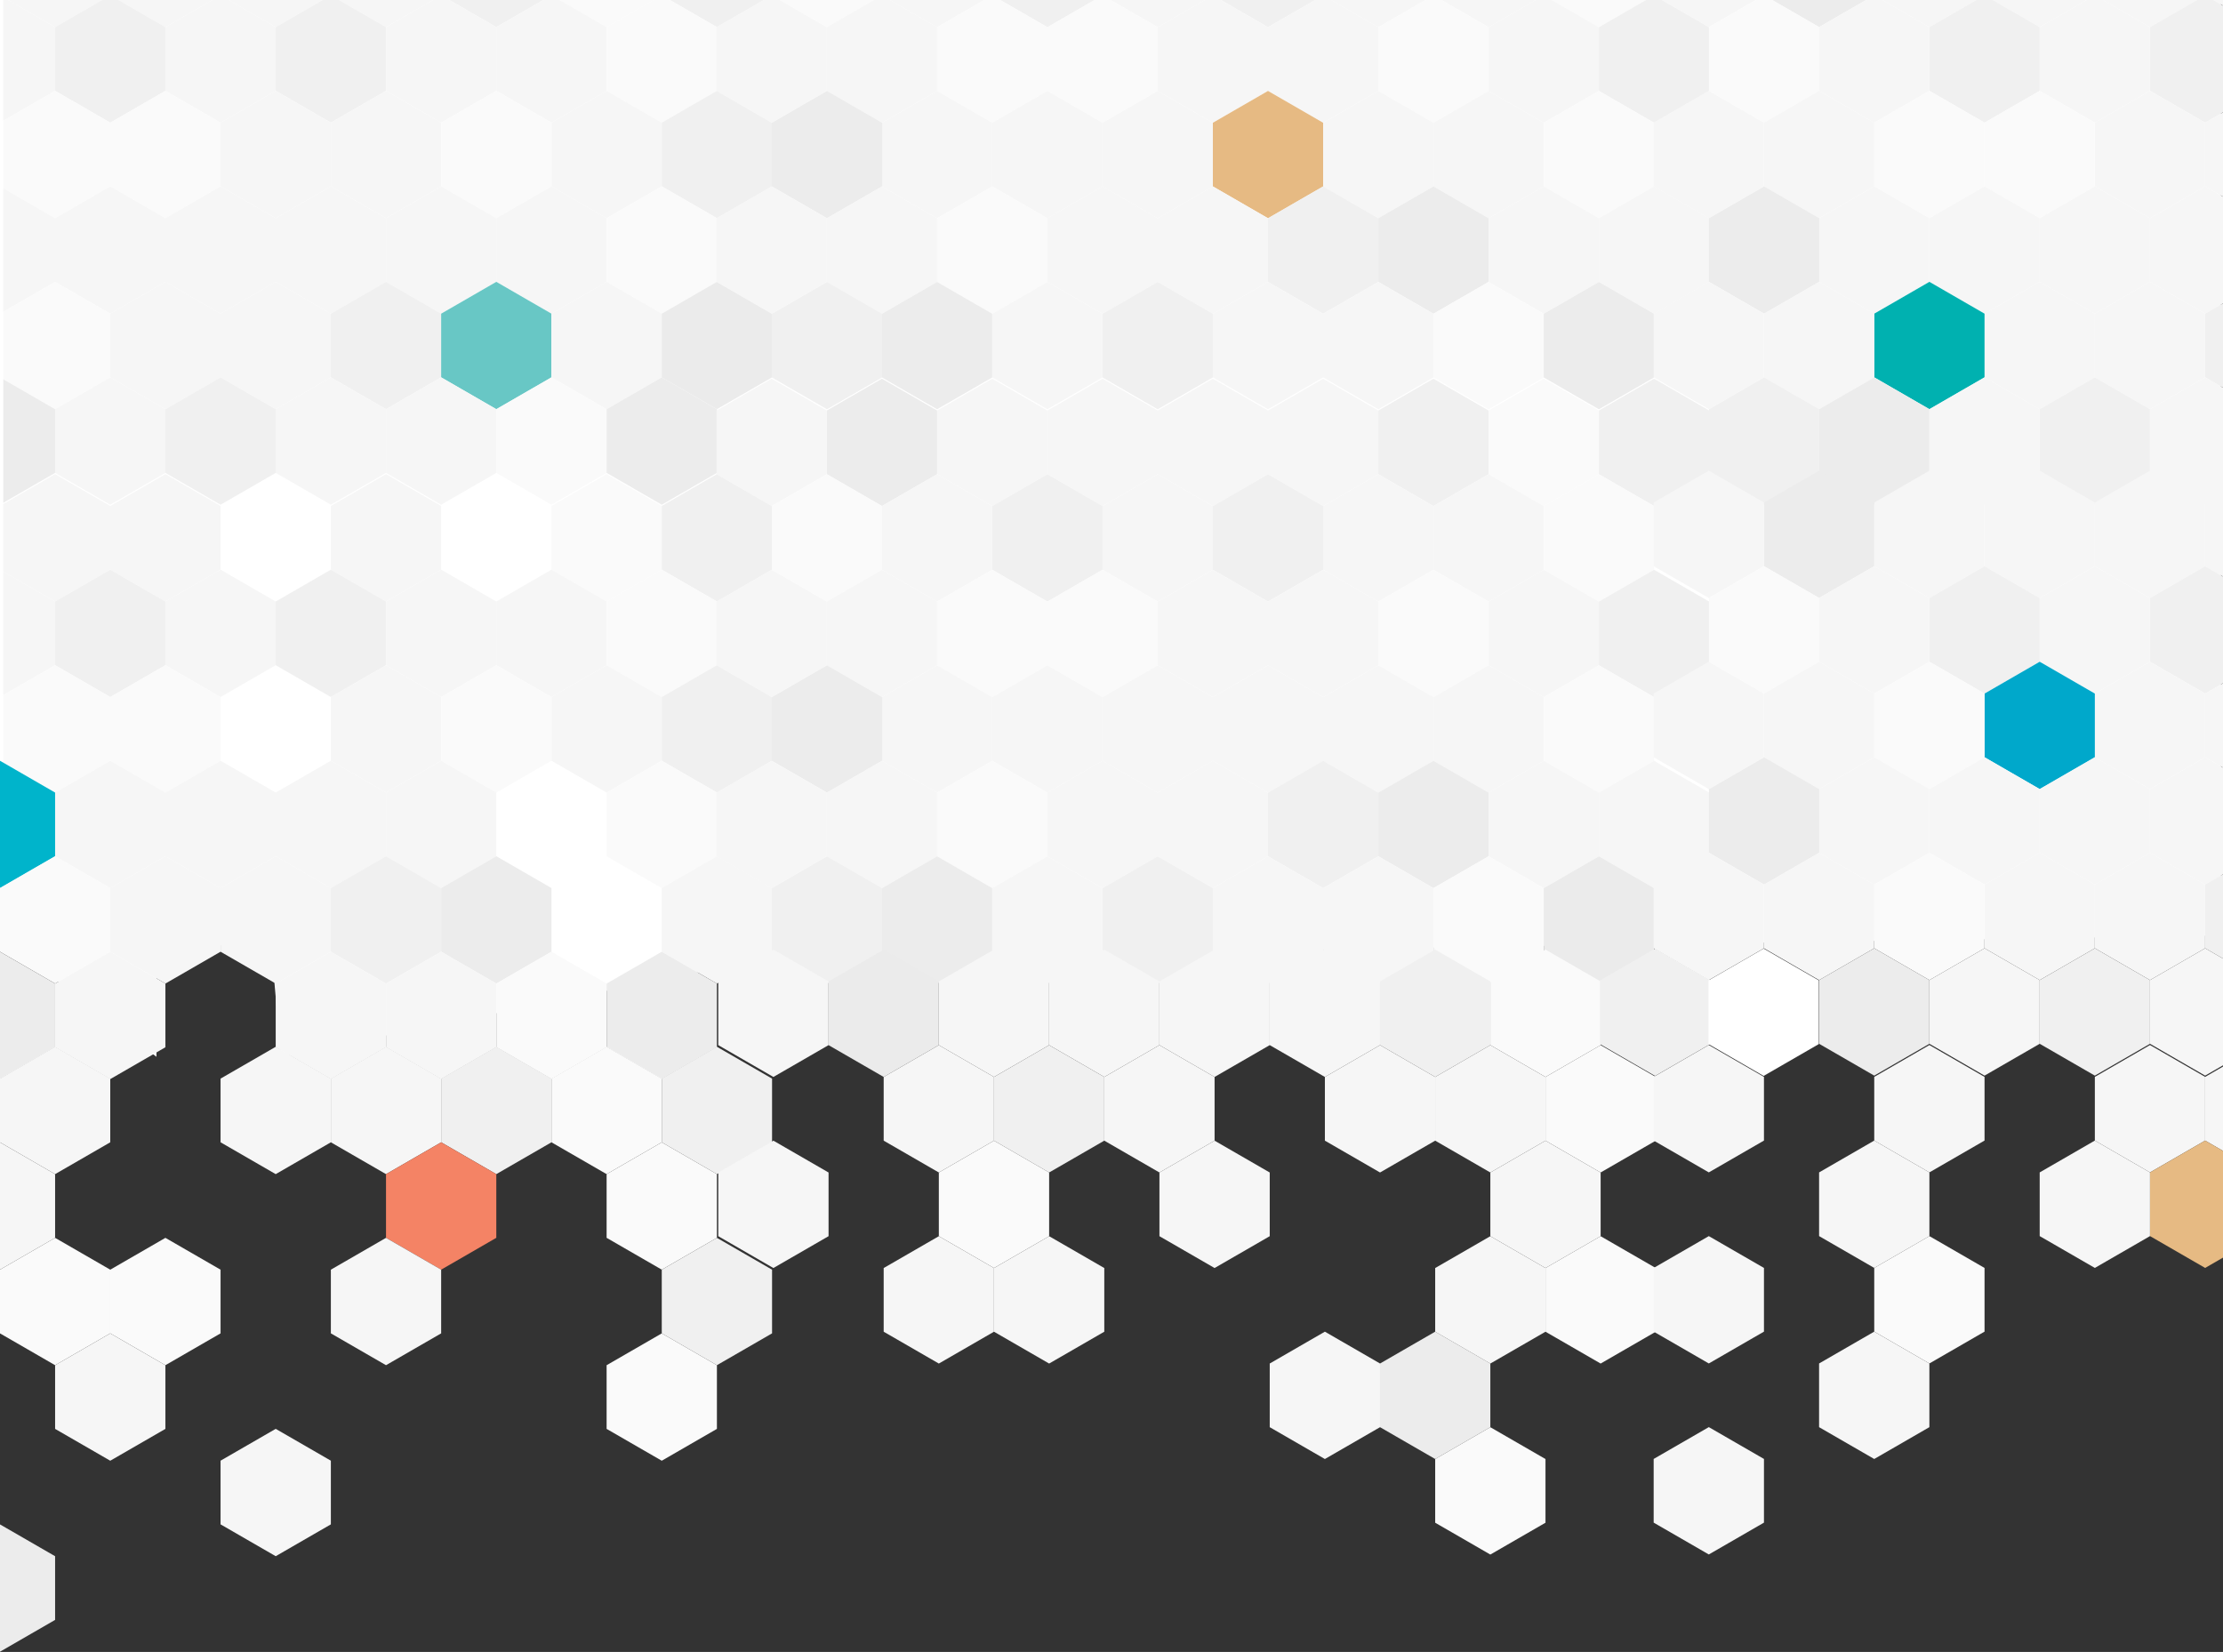<?xml version="1.0" encoding="UTF-8"?>
<svg width="1024px" height="761px" viewBox="0 0 1024 761" version="1.1" xmlns="http://www.w3.org/2000/svg" xmlns:xlink="http://www.w3.org/1999/xlink">
    <rect x="0" y="0" width="1024" height="761" fill="#333333" stroke="none"/>
    <!-- Generator: Sketch 42 (36781) - http://www.bohemiancoding.com/sketch -->
    <title>BG_Hexágonos</title>
    <desc>Created with Sketch.</desc>
    <defs></defs>
    <g id="Page-1" stroke="none" stroke-width="1" fill="none" fill-rule="evenodd">
        <g id="LANDING-W/MENU">
            <g id="FONDO" transform="translate(-84, -3)">
                <g id="BG_Hexágonos" transform="translate(58, 0)">
                    <polygon id="Rectangle-4" fill="#FFFFFF" points="25 0 1049 0 1049 434 380.703 444.185 155.383 489.836 150.547 434 98.06 444.185 98.06 489.836 25 434"></polygon>
                    <g id="Hexágonos" transform="translate(0, 2)">
                        <polygon id="Fill-1" fill="#F6F6F6" points="129.644 0.007 153.002 13.493 176.36 0.007"></polygon>
                        <polygon id="Fill-3" fill="#F6F6F6" points="78.835 0.007 102.194 13.493 125.552 0.007"></polygon>
                        <polygon id="Fill-5" fill="#F6F6F6" points="180.452 0.007 203.811 13.493 227.169 0.007"></polygon>
                        <polygon id="Fill-7" fill="#F0F0F0" points="231.26 0.007 254.619 13.493 277.977 0.007"></polygon>
                        <polygon id="Fill-9" fill="#FAFAFA" points="282.069 0.007 305.428 13.493 328.786 0.007"></polygon>
                        <polygon id="Fill-11" fill="#F6F6F6" points="28.027 0.007 51.386 13.493 74.744 0.007"></polygon>
                        <polygon id="Fill-13" fill="#F0F0F0" points="332.878 0.007 356.236 13.493 379.594 0.007"></polygon>
                        <polygon id="Fill-15" fill="#F0F0F0" points="176.376 0.007 153.002 13.5 153.002 42.835 178.407 57.501 203.811 42.835 203.811 13.5 180.437 0.007"></polygon>
                        <polygon id="Fill-17" fill="#F6F6F6" points="227.184 0.007 203.811 13.5 203.811 42.835 229.215 57.501 254.619 42.835 254.619 13.5 231.245 0.007"></polygon>
                        <polygon id="Fill-19" fill="#F6F6F6" points="277.993 0.007 254.619 13.5 254.619 42.835 280.023 57.501 305.428 42.835 305.428 13.5 282.054 0.007"></polygon>
                        <polygon id="Fill-21" fill="#FAFAFA" points="328.801 0.007 305.427 13.5 305.427 42.835 330.832 57.501 356.236 42.835 356.236 13.5 332.863 0.007"></polygon>
                        <polygon id="Fill-23" fill="#F6F6F6" points="125.567 0.007 102.193 13.5 102.193 42.835 127.598 57.501 153.002 42.835 153.002 13.5 129.629 0.007"></polygon>
                        <polygon id="Fill-25" fill="#F0F0F0" points="74.759 0.007 51.386 13.5 51.386 42.835 76.789 57.501 102.194 42.835 102.194 13.5 78.82 0.007"></polygon>
                        <polygon id="Fill-27" fill="#F6F6F6" points="27.499 0.007 27.499 56.625 51.386 42.835 51.386 13.5 28.012 0.007"></polygon>
                        <polygon id="Fill-29" fill="#F6F6F6" points="178.406 86.844 153.002 101.51 127.598 86.844 127.598 57.51 153.002 42.843 178.406 57.51"></polygon>
                        <polygon id="Fill-31" fill="#FAFAFA" points="127.598 86.844 102.193 101.51 76.79 86.844 76.79 57.51 102.193 42.843 127.598 57.51"></polygon>
                        <polygon id="Fill-33" fill="#F6F6F6" points="229.215 86.844 203.81 101.51 178.407 86.844 178.407 57.51 203.81 42.843 229.215 57.51"></polygon>
                        <polygon id="Fill-35" fill="#FAFAFA" points="280.023 86.844 254.619 101.51 229.215 86.844 229.215 57.51 254.619 42.843 280.023 57.51"></polygon>
                        <polygon id="Fill-37" fill="#F6F6F6" points="330.832 86.844 305.427 101.51 280.024 86.844 280.024 57.51 305.427 42.843 330.832 57.51"></polygon>
                        <polygon id="Fill-39" fill="#FAFAFA" points="27.499 56.633 27.499 87.72 51.386 101.511 76.789 86.843 76.789 57.51 51.386 42.843"></polygon>
                        <polygon id="Fill-41" fill="#F0F0F0" points="381.64 86.844 356.236 101.51 330.832 86.844 330.832 57.51 356.236 42.843 381.64 57.51"></polygon>
                        <polygon id="Fill-43" fill="#F6F6F6" points="203.811 130.853 178.406 145.52 153.002 130.853 153.002 101.519 178.406 86.852 203.811 101.519"></polygon>
                        <polygon id="Fill-45" fill="#F6F6F6" points="254.619 130.853 229.215 145.52 203.811 130.853 203.811 101.519 229.215 86.852 254.619 101.519"></polygon>
                        <polygon id="Fill-47" fill="#F6F6F6" points="305.428 130.853 280.023 145.52 254.619 130.853 254.619 101.519 280.023 86.852 305.428 101.519"></polygon>
                        <polygon id="Fill-49" fill="#FAFAFA" points="356.236 130.853 330.832 145.52 305.428 130.853 305.428 101.519 330.832 86.852 356.236 101.519"></polygon>
                        <polygon id="Fill-51" fill="#F6F6F6" points="153.002 130.853 127.598 145.52 102.194 130.853 102.194 101.519 127.598 86.852 153.002 101.519"></polygon>
                        <polygon id="Fill-53" fill="#F6F6F6" points="102.194 130.853 76.789 145.52 51.385 130.853 51.385 101.519 76.789 86.852 102.194 101.519"></polygon>
                        <polygon id="Fill-55" fill="#F6F6F6" points="27.499 144.643 51.386 130.853 51.386 101.52 27.499 87.729"></polygon>
                        <polygon id="Fill-57" fill="#F6F6F6" points="178.406 174.834 153.002 189.501 127.598 174.834 127.598 145.501 153.002 130.834 178.406 145.501"></polygon>
                        <polygon id="Fill-59" fill="#F6F6F6" points="127.598 174.834 102.193 189.501 76.79 174.834 76.79 145.501 102.193 130.834 127.598 145.501"></polygon>
                        <polygon id="Fill-61" fill="#F0F0F0" points="229.215 174.834 203.81 189.501 178.407 174.834 178.407 145.501 203.81 130.834 229.215 145.501"></polygon>
                        <polygon id="Fill-63" fill="#68C7C5" points="280.023 174.834 254.619 189.501 229.215 174.834 229.215 145.501 254.619 130.834 280.023 145.501"></polygon>
                        <polygon id="Fill-65" fill="#F6F6F6" points="330.832 174.834 305.427 189.501 280.024 174.834 280.024 145.501 305.427 130.834 330.832 145.501"></polygon>
                        <polygon id="Fill-67" fill="#FAFAFA" points="27.499 144.624 27.499 175.71 51.386 189.501 76.789 174.834 76.789 145.5 51.386 130.834"></polygon>
                        <polygon id="Fill-69" fill="#EBEBEB" points="381.64 174.834 356.236 189.501 330.832 174.834 330.832 145.501 356.236 130.834 381.64 145.501"></polygon>
                        <polygon id="Fill-71" fill="#F6F6F6" points="203.811 218.843 178.406 233.51 153.002 218.843 153.002 189.51 178.406 174.843 203.811 189.51"></polygon>
                        <polygon id="Fill-73" fill="#F6F6F6" points="254.619 218.843 229.215 233.51 203.811 218.843 203.811 189.51 229.215 174.843 254.619 189.51"></polygon>
                        <polygon id="Fill-75" fill="#FAFAFA" points="305.428 218.843 280.023 233.51 254.619 218.843 254.619 189.51 280.023 174.843 305.428 189.51"></polygon>
                        <polygon id="Fill-77" fill="#ECECEC" points="356.236 218.843 330.832 233.51 305.428 218.843 305.428 189.51 330.832 174.843 356.236 189.51"></polygon>
                        <polygon id="Fill-79" fill="#F0F0F0" points="153.002 218.843 127.598 233.51 102.194 218.843 102.194 189.51 127.598 174.843 153.002 189.51"></polygon>
                        <polygon id="Fill-81" fill="#F6F6F6" points="102.194 218.843 76.789 233.51 51.385 218.843 51.385 189.51 76.789 174.843 102.194 189.51"></polygon>
                        <polygon id="Fill-83" fill="#ECECEC" points="27.499 232.634 51.386 218.844 51.386 189.51 27.499 175.72"></polygon>
                        <polygon id="Fill-85" fill="#F0F0F0" points="586.658 0.007 610.09 13.534 633.522 0.007"></polygon>
                        <polygon id="Fill-87" fill="#F6F6F6" points="637.467 0.007 660.899 13.534 684.331 0.007"></polygon>
                        <polygon id="Fill-89" fill="#F6F6F6" points="688.276 0.007 711.708 13.534 735.14 0.007"></polygon>
                        <polygon id="Fill-91" fill="#FAFAFA" points="739.083 0.007 762.516 13.534 785.948 0.007"></polygon>
                        <polygon id="Fill-93" fill="#F6F6F6" points="535.85 0.007 559.282 13.534 582.714 0.007"></polygon>
                        <polygon id="Fill-95" fill="#F0F0F0" points="485.041 0.007 508.474 13.534 531.906 0.007"></polygon>
                        <polygon id="Fill-97" fill="#F6F6F6" points="434.233 0.007 457.665 13.534 481.097 0.007"></polygon>
                        <polygon id="Fill-99" fill="#FAFAFA" points="383.504 0.007 406.936 13.534 430.368 0.007"></polygon>
                        <polygon id="Fill-101" fill="#F6F6F6" points="582.728 0.007 559.282 13.543 559.282 42.877 584.686 57.543 610.09 42.877 610.09 13.543 586.644 0.007"></polygon>
                        <polygon id="Fill-103" fill="#FAFAFA" points="531.92 0.007 508.473 13.543 508.473 42.877 533.878 57.543 559.282 42.877 559.282 13.543 535.836 0.007"></polygon>
                        <polygon id="Fill-105" fill="#F6F6F6" points="633.536 0.007 610.09 13.543 610.09 42.877 635.494 57.543 660.899 42.877 660.899 13.543 637.453 0.007"></polygon>
                        <polygon id="Fill-107" fill="#FAFAFA" points="684.345 0.007 660.899 13.543 660.899 42.877 686.303 57.543 711.708 42.877 711.708 13.543 688.261 0.007"></polygon>
                        <polygon id="Fill-109" fill="#F6F6F6" points="735.154 0.007 711.707 13.543 711.707 42.877 737.112 57.543 762.515 42.877 762.515 13.543 739.07 0.007"></polygon>
                        <polygon id="Fill-111" fill="#FAFAFA" points="481.111 0.007 457.665 13.543 457.665 42.877 483.069 57.543 508.473 42.877 508.473 13.543 485.027 0.007"></polygon>
                        <polygon id="Fill-113" fill="#F6F6F6" points="430.302 0.007 406.857 13.543 406.857 42.877 432.26 57.543 457.665 42.877 457.665 13.543 434.219 0.007"></polygon>
                        <polygon id="Fill-115" fill="#F0F0F0" points="785.962 0.007 762.515 13.543 762.515 42.877 787.92 57.543 813.324 42.877 813.324 13.543 789.878 0.007"></polygon>
                        <polygon id="Fill-117" fill="#F6F6F6" points="379.505 0.007 356.059 13.543 356.059 42.877 381.463 57.543 406.868 42.877 406.868 13.543 383.421 0.007"></polygon>
                        <polygon id="Fill-119" fill="#E6BA83" points="635.495 86.886 610.09 101.553 584.686 86.886 584.686 57.552 610.09 42.885 635.495 57.552"></polygon>
                        <polygon id="Fill-121" fill="#F6F6F6" points="686.303 86.886 660.899 101.553 635.495 86.886 635.495 57.552 660.899 42.885 686.303 57.552"></polygon>
                        <polygon id="Fill-123" fill="#F6F6F6" points="737.112 86.886 711.707 101.553 686.303 86.886 686.303 57.552 711.707 42.885 737.112 57.552"></polygon>
                        <polygon id="Fill-125" fill="#FAFAFA" points="787.92 86.886 762.516 101.553 737.112 86.886 737.112 57.552 762.516 42.885 787.92 57.552"></polygon>
                        <polygon id="Fill-127" fill="#F6F6F6" points="584.686 86.886 559.282 101.553 533.878 86.886 533.878 57.552 559.282 42.885 584.686 57.552"></polygon>
                        <polygon id="Fill-129" fill="#F6F6F6" points="533.878 86.886 508.473 101.553 483.069 86.886 483.069 57.552 508.473 42.885 533.878 57.552"></polygon>
                        <polygon id="Fill-131" fill="#F6F6F6" points="483.069 86.886 457.665 101.553 432.261 86.886 432.261 57.552 457.665 42.885 483.069 57.552"></polygon>
                        <polygon id="Fill-133" fill="#ECECEC" points="432.34 86.886 406.935 101.553 381.532 86.886 381.532 57.552 406.935 42.885 432.34 57.552"></polygon>
                        <polygon id="Fill-135" fill="#F6F6F6" points="610.09 130.867 584.686 145.534 559.282 130.867 559.282 101.534 584.686 86.867 610.09 101.534"></polygon>
                        <polygon id="Fill-137" fill="#F6F6F6" points="559.282 130.867 533.877 145.534 508.474 130.867 508.474 101.534 533.877 86.867 559.282 101.534"></polygon>
                        <polygon id="Fill-139" fill="#F0F0F0" points="660.899 130.867 635.494 145.534 610.091 130.867 610.091 101.534 635.494 86.867 660.899 101.534"></polygon>
                        <polygon id="Fill-141" fill="#ECECEC" points="711.707 130.867 686.303 145.534 660.899 130.867 660.899 101.534 686.303 86.867 711.707 101.534"></polygon>
                        <polygon id="Fill-143" fill="#F6F6F6" points="762.516 130.867 737.111 145.534 711.708 130.867 711.708 101.534 737.111 86.867 762.516 101.534"></polygon>
                        <polygon id="Fill-145" fill="#FAFAFA" points="508.473 130.867 483.069 145.534 457.665 130.867 457.665 101.534 483.069 86.867 508.473 101.534"></polygon>
                        <polygon id="Fill-147" fill="#F6F6F6" points="457.665 130.867 432.26 145.534 406.857 130.867 406.857 101.534 432.26 86.867 457.665 101.534"></polygon>
                        <polygon id="Fill-149" fill="#F6F6F6" points="813.324 130.867 787.92 145.534 762.516 130.867 762.516 101.534 787.92 86.867 813.324 101.534"></polygon>
                        <polygon id="Fill-151" fill="#F6F6F6" points="406.868 130.867 381.463 145.534 356.06 130.867 356.06 101.534 381.463 86.867 406.868 101.534"></polygon>
                        <polygon id="Fill-153" fill="#F6F6F6" points="635.495 174.876 610.09 189.543 584.686 174.876 584.686 145.543 610.09 130.876 635.495 145.543"></polygon>
                        <polygon id="Fill-155" fill="#F6F6F6" points="686.303 174.876 660.899 189.543 635.495 174.876 635.495 145.543 660.899 130.876 686.303 145.543"></polygon>
                        <polygon id="Fill-157" fill="#FAFAFA" points="737.112 174.876 711.707 189.543 686.303 174.876 686.303 145.543 711.707 130.876 737.112 145.543"></polygon>
                        <polygon id="Fill-159" fill="#ECECEC" points="787.92 174.876 762.516 189.543 737.112 174.876 737.112 145.543 762.516 130.876 787.92 145.543"></polygon>
                        <polygon id="Fill-161" fill="#F0F0F0" points="584.686 174.876 559.282 189.543 533.878 174.876 533.878 145.543 559.282 130.876 584.686 145.543"></polygon>
                        <polygon id="Fill-163" fill="#F6F6F6" points="533.878 174.876 508.473 189.543 483.069 174.876 483.069 145.543 508.473 130.876 533.878 145.543"></polygon>
                        <polygon id="Fill-165" fill="#ECECEC" points="483.069 174.876 457.665 189.543 432.261 174.876 432.261 145.543 457.665 130.876 483.069 145.543"></polygon>
                        <polygon id="Fill-167" fill="#F0F0F0" points="432.34 174.876 406.935 189.543 381.532 174.876 381.532 145.543 406.935 130.876 432.34 145.543"></polygon>
                        <polygon id="Fill-171" fill="#F6F6F6" points="127.598 263.426 102.193 278.093 76.79 263.426 76.79 234.093 102.193 219.426 127.598 234.093"></polygon>
                        <polygon id="Fill-173" fill="#F6F6F6" points="229.215 263.426 203.81 278.093 178.407 263.426 178.407 234.093 203.81 219.426 229.215 234.093"></polygon>
                        <polygon id="Fill-177" fill="#FAFAFA" points="330.832 263.426 305.427 278.093 280.024 263.426 280.024 234.093 305.427 219.426 330.832 234.093"></polygon>
                        <polygon id="Fill-179" fill="#F6F6F6" points="27.499 233.216 27.499 264.303 51.386 278.094 76.789 263.426 76.789 234.093 51.386 219.426"></polygon>
                        <polygon id="Fill-181" fill="#F0F0F0" points="381.64 263.426 356.236 278.093 330.832 263.426 330.832 234.093 356.236 219.426 381.64 234.093"></polygon>
                        <polygon id="Fill-183" fill="#F0F0F0" points="203.811 307.436 178.406 322.102 153.002 307.436 153.002 278.102 178.406 263.435 203.811 278.102"></polygon>
                        <polygon id="Fill-185" fill="#F6F6F6" points="254.619 307.436 229.215 322.102 203.811 307.436 203.811 278.102 229.215 263.435 254.619 278.102"></polygon>
                        <polygon id="Fill-187" fill="#F6F6F6" points="305.428 307.436 280.023 322.102 254.619 307.436 254.619 278.102 280.023 263.435 305.428 278.102"></polygon>
                        <polygon id="Fill-189" fill="#FAFAFA" points="356.236 307.436 330.832 322.102 305.428 307.436 305.428 278.102 330.832 263.435 356.236 278.102"></polygon>
                        <polygon id="Fill-191" fill="#F6F6F6" points="153.002 307.436 127.598 322.102 102.194 307.436 102.194 278.102 127.598 263.435 153.002 278.102"></polygon>
                        <polygon id="Fill-193" fill="#F0F0F0" points="102.194 307.436 76.789 322.102 51.385 307.436 51.385 278.102 76.789 263.435 102.194 278.102"></polygon>
                        <polygon id="Fill-195" fill="#F6F6F6" points="27.499 321.226 51.386 307.436 51.386 278.102 27.499 264.312"></polygon>
                        <polygon id="Fill-199" fill="#FAFAFA" points="127.598 351.445 102.193 366.111 76.79 351.445 76.79 322.111 102.193 307.444 127.598 322.111"></polygon>
                        <polygon id="Fill-201" fill="#F6F6F6" points="229.215 351.445 203.81 366.111 178.407 351.445 178.407 322.111 203.81 307.444 229.215 322.111"></polygon>
                        <polygon id="Fill-203" fill="#FAFAFA" points="280.023 351.445 254.619 366.111 229.215 351.445 229.215 322.111 254.619 307.444 280.023 322.111"></polygon>
                        <polygon id="Fill-205" fill="#F6F6F6" points="330.832 351.445 305.427 366.111 280.024 351.445 280.024 322.111 305.427 307.444 330.832 322.111"></polygon>
                        <polygon id="Fill-207" fill="#FAFAFA" points="27.499 321.235 27.499 352.321 51.386 366.112 76.789 351.445 76.789 322.111 51.386 307.444"></polygon>
                        <polygon id="Fill-209" fill="#F0F0F0" points="381.64 351.445 356.236 366.111 330.832 351.445 330.832 322.111 356.236 307.444 381.64 322.111"></polygon>
                        <polygon id="Fill-211" fill="#F6F6F6" points="203.811 395.454 178.406 410.121 153.002 395.454 153.002 366.12 178.406 351.453 203.811 366.12"></polygon>
                        <polygon id="Fill-213" fill="#F6F6F6" points="254.619 395.454 229.215 410.121 203.811 395.454 203.811 366.12 229.215 351.453 254.619 366.12"></polygon>
                        <polygon id="Fill-217" fill="#FAFAFA" points="356.236 395.454 330.832 410.121 305.428 395.454 305.428 366.12 330.832 351.453 356.236 366.12"></polygon>
                        <polygon id="Fill-219" fill="#F6F6F6" points="153.002 395.454 127.598 410.121 102.194 395.454 102.194 366.12 127.598 351.453 153.002 366.12"></polygon>
                        <polygon id="Fill-221" fill="#F6F6F6" points="102.194 395.454 76.789 410.121 51.385 395.454 51.385 366.12 76.789 351.453 102.194 366.12"></polygon>
                        <polygon id="Fill-223" fill="#00B4CB" points="51.385 395.454 25.981 410.121 0.577 395.454 0.577 366.12 25.981 351.453 51.385 366.12"></polygon>
                        <polygon id="Fill-226" fill="#F6F6F6" points="178.406 439.435 153.002 454.102 127.598 439.435 127.598 410.102 153.002 395.435 178.406 410.102"></polygon>
                        <polygon id="Fill-228" fill="#F6F6F6" points="127.598 439.435 102.193 454.102 76.79 439.435 76.79 410.102 102.193 395.435 127.598 410.102"></polygon>
                        <polygon id="Fill-230" fill="#F0F0F0" points="229.215 439.435 203.81 454.102 178.407 439.435 178.407 410.102 203.81 395.435 229.215 410.102"></polygon>
                        <polygon id="Fill-232" fill="#ECECEC" points="280.023 439.435 254.619 454.102 229.215 439.435 229.215 410.102 254.619 395.435 280.023 410.102"></polygon>
                        <polygon id="Fill-236" fill="#FAFAFA" points="76.789 439.435 51.385 454.102 25.981 439.435 25.981 410.102 51.385 395.435 76.789 410.102"></polygon>
                        <polygon id="Fill-239" fill="#F6F6F6" points="381.64 439.435 356.236 454.102 330.832 439.435 330.832 410.102 356.236 395.435 381.64 410.102"></polygon>
                        <polygon id="Fill-241" fill="#F6F6F6" points="203.811 483.444 178.406 498.111 153.002 483.444 153.002 454.111 178.406 439.444 203.811 454.111"></polygon>
                        <polygon id="Fill-243" fill="#F6F6F6" points="254.619 483.444 229.215 498.111 203.811 483.444 203.811 454.111 229.215 439.444 254.619 454.111"></polygon>
                        <polygon id="Fill-245" fill="#FAFAFA" points="305.428 483.444 280.023 498.111 254.619 483.444 254.619 454.111 280.023 439.444 305.428 454.111"></polygon>
                        <polygon id="Fill-247" fill="#ECECEC" points="356.236 483.444 330.832 498.111 305.428 483.444 305.428 454.111 330.832 439.444 356.236 454.111"></polygon>
                        <polygon id="Fill-249" fill="#F6F6F6" points="102.194 483.444 76.789 498.111 51.385 483.444 51.385 454.111 76.789 439.444 102.194 454.111"></polygon>
                        <polygon id="Fill-251" fill="#ECECEC" points="51.385 483.444 25.981 498.111 0.577 483.444 0.577 454.111 25.981 439.444 51.385 454.111"></polygon>
                        <polygon id="Fill-255" fill="#F6F6F6" points="610.09 219.459 584.686 234.126 559.282 219.459 559.282 190.126 584.686 175.459 610.09 190.126"></polygon>
                        <polygon id="Fill-257" fill="#F6F6F6" points="559.282 219.459 533.877 234.126 508.474 219.459 508.474 190.126 533.877 175.459 559.282 190.126"></polygon>
                        <polygon id="Fill-259" fill="#F6F6F6" points="660.899 219.459 635.494 234.126 610.091 219.459 610.091 190.126 635.494 175.459 660.899 190.126"></polygon>
                        <polygon id="Fill-261" fill="#F0F0F0" points="711.707 219.459 686.303 234.126 660.899 219.459 660.899 190.126 686.303 175.459 711.707 190.126"></polygon>
                        <polygon id="Fill-263" fill="#FAFAFA" points="762.516 219.459 737.111 234.126 711.708 219.459 711.708 190.126 737.111 175.459 762.516 190.126"></polygon>
                        <polygon id="Fill-265" fill="#F6F6F6" points="508.473 219.459 483.069 234.126 457.665 219.459 457.665 190.126 483.069 175.459 508.473 190.126"></polygon>
                        <polygon id="Fill-267" fill="#ECECEC" points="457.665 219.459 432.26 234.126 406.857 219.459 406.857 190.126 432.26 175.459 457.665 190.126"></polygon>
                        <polygon id="Fill-269" fill="#F0F0F0" points="813.324 219.459 787.92 234.126 762.516 219.459 762.516 190.126 787.92 175.459 813.324 190.126"></polygon>
                        <polygon id="Fill-271" fill="#F6F6F6" points="406.868 219.459 381.463 234.126 356.06 219.459 356.06 190.126 381.463 175.459 406.868 190.126"></polygon>
                        <polygon id="Fill-273" fill="#F0F0F0" points="635.495 263.469 610.09 278.135 584.686 263.469 584.686 234.135 610.09 219.468 635.495 234.135"></polygon>
                        <polygon id="Fill-275" fill="#F6F6F6" points="686.303 263.469 660.899 278.135 635.495 263.469 635.495 234.135 660.899 219.468 686.303 234.135"></polygon>
                        <polygon id="Fill-277" fill="#F6F6F6" points="737.112 263.469 711.707 278.135 686.303 263.469 686.303 234.135 711.707 219.468 737.112 234.135"></polygon>
                        <polygon id="Fill-279" fill="#FAFAFA" points="787.92 263.469 762.516 278.135 737.112 263.469 737.112 234.135 762.516 219.468 787.92 234.135"></polygon>
                        <polygon id="Fill-281" fill="#F6F6F6" points="584.686 263.469 559.282 278.135 533.878 263.469 533.878 234.135 559.282 219.468 584.686 234.135"></polygon>
                        <polygon id="Fill-283" fill="#F0F0F0" points="533.878 263.469 508.473 278.135 483.069 263.469 483.069 234.135 508.473 219.468 533.878 234.135"></polygon>
                        <polygon id="Fill-285" fill="#F6F6F6" points="483.069 263.469 457.665 278.135 432.261 263.469 432.261 234.135 457.665 219.468 483.069 234.135"></polygon>
                        <polygon id="Fill-287" fill="#FAFAFA" points="432.34 263.469 406.935 278.135 381.532 263.469 381.532 234.135 406.935 219.468 432.34 234.135"></polygon>
                        <polygon id="Fill-289" fill="#F6F6F6" points="610.09 307.478 584.686 322.144 559.282 307.478 559.282 278.144 584.686 263.477 610.09 278.144"></polygon>
                        <polygon id="Fill-291" fill="#FAFAFA" points="559.282 307.478 533.877 322.144 508.474 307.478 508.474 278.144 533.877 263.477 559.282 278.144"></polygon>
                        <polygon id="Fill-293" fill="#F6F6F6" points="660.899 307.478 635.494 322.144 610.091 307.478 610.091 278.144 635.494 263.477 660.899 278.144"></polygon>
                        <polygon id="Fill-295" fill="#FAFAFA" points="711.707 307.478 686.303 322.144 660.899 307.478 660.899 278.144 686.303 263.477 711.707 278.144"></polygon>
                        <polygon id="Fill-297" fill="#F6F6F6" points="762.516 307.478 737.111 322.144 711.708 307.478 711.708 278.144 737.111 263.477 762.516 278.144"></polygon>
                        <polygon id="Fill-299" fill="#FAFAFA" points="508.473 307.478 483.069 322.144 457.665 307.478 457.665 278.144 483.069 263.477 508.473 278.144"></polygon>
                        <polygon id="Fill-301" fill="#F6F6F6" points="457.665 307.478 432.26 322.144 406.857 307.478 406.857 278.144 432.26 263.477 457.665 278.144"></polygon>
                        <polygon id="Fill-303" fill="#F0F0F0" points="813.324 307.478 787.92 322.144 762.516 307.478 762.516 278.144 787.92 263.477 813.324 278.144"></polygon>
                        <polygon id="Fill-305" fill="#F6F6F6" points="406.868 307.478 381.463 322.144 356.06 307.478 356.06 278.144 381.463 263.477 406.868 278.144"></polygon>
                        <polygon id="Fill-307" fill="#F6F6F6" points="635.495 351.487 610.09 366.154 584.686 351.487 584.686 322.153 610.09 307.486 635.495 322.153"></polygon>
                        <polygon id="Fill-309" fill="#F6F6F6" points="686.303 351.487 660.899 366.154 635.495 351.487 635.495 322.153 660.899 307.486 686.303 322.153"></polygon>
                        <polygon id="Fill-311" fill="#F6F6F6" points="737.112 351.487 711.707 366.154 686.303 351.487 686.303 322.153 711.707 307.486 737.112 322.153"></polygon>
                        <polygon id="Fill-313" fill="#FAFAFA" points="787.92 351.487 762.516 366.154 737.112 351.487 737.112 322.153 762.516 307.486 787.92 322.153"></polygon>
                        <polygon id="Fill-315" fill="#F6F6F6" points="584.686 351.487 559.282 366.154 533.878 351.487 533.878 322.153 559.282 307.486 584.686 322.153"></polygon>
                        <polygon id="Fill-317" fill="#F6F6F6" points="533.878 351.487 508.473 366.154 483.069 351.487 483.069 322.153 508.473 307.486 533.878 322.153"></polygon>
                        <polygon id="Fill-319" fill="#F6F6F6" points="483.069 351.487 457.665 366.154 432.261 351.487 432.261 322.153 457.665 307.486 483.069 322.153"></polygon>
                        <polygon id="Fill-321" fill="#ECECEC" points="432.34 351.487 406.935 366.154 381.532 351.487 381.532 322.153 406.935 307.486 432.34 322.153"></polygon>
                        <polygon id="Fill-323" fill="#F6F6F6" points="610.09 395.468 584.686 410.135 559.282 395.468 559.282 366.135 584.686 351.468 610.09 366.135"></polygon>
                        <polygon id="Fill-325" fill="#F6F6F6" points="559.282 395.468 533.877 410.135 508.474 395.468 508.474 366.135 533.877 351.468 559.282 366.135"></polygon>
                        <polygon id="Fill-327" fill="#F0F0F0" points="660.899 395.468 635.494 410.135 610.091 395.468 610.091 366.135 635.494 351.468 660.899 366.135"></polygon>
                        <polygon id="Fill-329" fill="#ECECEC" points="711.707 395.468 686.303 410.135 660.899 395.468 660.899 366.135 686.303 351.468 711.707 366.135"></polygon>
                        <polygon id="Fill-331" fill="#F6F6F6" points="762.516 395.468 737.111 410.135 711.708 395.468 711.708 366.135 737.111 351.468 762.516 366.135"></polygon>
                        <polygon id="Fill-333" fill="#FAFAFA" points="508.473 395.468 483.069 410.135 457.665 395.468 457.665 366.135 483.069 351.468 508.473 366.135"></polygon>
                        <polygon id="Fill-335" fill="#F6F6F6" points="457.665 395.468 432.26 410.135 406.857 395.468 406.857 366.135 432.26 351.468 457.665 366.135"></polygon>
                        <polygon id="Fill-337" fill="#F6F6F6" points="813.324 395.468 787.92 410.135 762.516 395.468 762.516 366.135 787.92 351.468 813.324 366.135"></polygon>
                        <polygon id="Fill-339" fill="#F6F6F6" points="406.868 395.468 381.463 410.135 356.06 395.468 356.06 366.135 381.463 351.468 406.868 366.135"></polygon>
                        <polygon id="Fill-341" fill="#F6F6F6" points="635.495 439.477 610.09 454.144 584.686 439.477 584.686 410.144 610.09 395.477 635.495 410.144"></polygon>
                        <polygon id="Fill-343" fill="#F6F6F6" points="686.303 439.477 660.899 454.144 635.495 439.477 635.495 410.144 660.899 395.477 686.303 410.144"></polygon>
                        <polygon id="Fill-345" fill="#FAFAFA" points="737.112 439.477 711.707 454.144 686.303 439.477 686.303 410.144 711.707 395.477 737.112 410.144"></polygon>
                        <polygon id="Fill-347" fill="#EBEBEB" points="787.92 439.477 762.516 454.144 737.112 439.477 737.112 410.144 762.516 395.477 787.92 410.144"></polygon>
                        <polygon id="Fill-349" fill="#F0F0F0" points="584.686 439.477 559.282 454.144 533.878 439.477 533.878 410.144 559.282 395.477 584.686 410.144"></polygon>
                        <polygon id="Fill-351" fill="#F6F6F6" points="533.878 439.477 508.473 454.144 483.069 439.477 483.069 410.144 508.473 395.477 533.878 410.144"></polygon>
                        <polygon id="Fill-353" fill="#ECECEC" points="483.069 439.477 457.665 454.144 432.261 439.477 432.261 410.144 457.665 395.477 483.069 410.144"></polygon>
                        <polygon id="Fill-355" fill="#F0F0F0" points="432.34 439.477 406.935 454.144 381.532 439.477 381.532 410.144 406.935 395.477 432.34 410.144"></polygon>
                        <polygon id="Fill-357" fill="#F6F6F6" points="178.406 527.228 153.002 541.895 127.598 527.228 127.598 497.894 153.002 483.228 178.406 497.894"></polygon>
                        <polygon id="Fill-359" fill="#F6F6F6" points="229.215 527.228 203.81 541.895 178.407 527.228 178.407 497.894 203.81 483.228 229.215 497.894"></polygon>
                        <polygon id="Fill-361" fill="#F0F0F0" points="280.023 527.228 254.619 541.895 229.215 527.228 229.215 497.894 254.619 483.228 280.023 497.894"></polygon>
                        <polygon id="Fill-363" fill="#FAFAFA" points="330.832 527.228 305.427 541.895 280.024 527.228 280.024 497.894 305.427 483.228 330.832 497.894"></polygon>
                        <polygon id="Fill-365" fill="#F6F6F6" points="76.789 527.228 51.385 541.895 25.981 527.228 25.981 497.894 51.385 483.228 76.789 497.894"></polygon>
                        <polygon id="Fill-368" fill="#F0F0F0" points="381.64 527.228 356.236 541.895 330.832 527.228 330.832 497.894 356.236 483.228 381.64 497.894"></polygon>
                        <polygon id="Fill-370" fill="#F48365" points="254.619 571.237 229.215 585.904 203.811 571.237 203.811 541.904 229.215 527.237 254.619 541.904"></polygon>
                        <polygon id="Fill-372" fill="#FAFAFA" points="356.236 571.237 330.832 585.904 305.428 571.237 305.428 541.904 330.832 527.237 356.236 541.904"></polygon>
                        <polygon id="Fill-374" fill="#F6F6F6" points="51.385 571.237 25.981 585.904 0.577 571.237 0.577 541.904 25.981 527.237 51.385 541.904"></polygon>
                        <polygon id="Fill-377" fill="#FAFAFA" points="127.598 615.246 102.193 629.913 76.79 615.246 76.79 585.913 102.193 571.246 127.598 585.913"></polygon>
                        <polygon id="Fill-379" fill="#F6F6F6" points="229.215 615.246 203.81 629.913 178.407 615.246 178.407 585.913 203.81 571.246 229.215 585.913"></polygon>
                        <polygon id="Fill-381" fill="#FAFAFA" points="76.789 615.246 51.385 629.913 25.981 615.246 25.981 585.913 51.385 571.246 76.789 585.913"></polygon>
                        <polygon id="Fill-384" fill="#F0F0F0" points="381.64 615.246 356.236 629.913 330.832 615.246 330.832 585.913 356.236 571.246 381.64 585.913"></polygon>
                        <polygon id="Fill-388" fill="#FAFAFA" points="356.236 659.255 330.832 673.922 305.428 659.255 305.428 629.922 330.832 615.255 356.236 629.922"></polygon>
                        <polygon id="Fill-390" fill="#F6F6F6" points="102.194 659.255 76.789 673.922 51.385 659.255 51.385 629.922 76.789 615.255 102.194 629.922"></polygon>
                        <polygon id="Fill-392" fill="#F6F6F6" points="178.406 703.237 153.002 717.904 127.598 703.237 127.598 673.903 153.002 659.236 178.406 673.903"></polygon>
                        <polygon id="Fill-394" fill="#ECECEC" points="51.385 747.246 25.981 761.913 0.577 747.246 0.577 717.912 25.981 703.246 51.385 717.912"></polygon>
                        <polygon id="Fill-397" fill="#F6F6F6" points="610.89 482.462 585.485 497.129 560.082 482.462 560.082 453.128 585.485 438.461 610.89 453.128"></polygon>
                        <polygon id="Fill-399" fill="#F6F6F6" points="560.081 482.462 534.677 497.129 509.273 482.462 509.273 453.128 534.677 438.461 560.081 453.128"></polygon>
                        <polygon id="Fill-401" fill="#F6F6F6" points="661.698 482.462 636.294 497.129 610.89 482.462 610.89 453.128 636.294 438.461 661.698 453.128"></polygon>
                        <polygon id="Fill-403" fill="#F0F0F0" points="712.507 482.462 687.102 497.129 661.699 482.462 661.699 453.128 687.102 438.461 712.507 453.128"></polygon>
                        <polygon id="Fill-405" fill="#FAFAFA" points="763.315 482.462 737.911 497.129 712.507 482.462 712.507 453.128 737.911 438.461 763.315 453.128"></polygon>
                        <polygon id="Fill-407" fill="#F6F6F6" points="509.273 482.462 483.868 497.129 458.465 482.462 458.465 453.128 483.868 438.461 509.273 453.128"></polygon>
                        <polygon id="Fill-409" fill="#EBEBEB" points="458.464 482.462 433.06 497.129 407.656 482.462 407.656 453.128 433.06 438.461 458.464 453.128"></polygon>
                        <polygon id="Fill-411" fill="#F0F0F0" points="813.808 481.985 788.404 496.652 763 481.985 763 452.651 788.404 437.985 813.808 452.651"></polygon>
                        <polygon id="Fill-411-Copy" fill="#FFFFFF" points="863.808 481.985 838.404 496.652 813 481.985 813 452.651 838.404 437.985 863.808 452.651"></polygon>
                        <polygon id="Fill-413" fill="#F6F6F6" points="407.667 482.462 382.263 497.129 356.859 482.462 356.859 453.128 382.263 438.461 407.667 453.128"></polygon>
                        <polygon id="Fill-415" fill="#F6F6F6" points="687.103 526.471 661.698 541.138 636.294 526.471 636.294 497.137 661.698 482.47 687.103 497.137"></polygon>
                        <polygon id="Fill-417" fill="#F6F6F6" points="737.911 526.471 712.506 541.138 687.103 526.471 687.103 497.137 712.506 482.47 737.911 497.137"></polygon>
                        <polygon id="Fill-419" fill="#FAFAFA" points="788.719 526.471 763.315 541.138 737.911 526.471 737.911 497.137 763.315 482.47 788.719 497.137"></polygon>
                        <polygon id="Fill-421" fill="#F6F6F6" points="585.486 526.471 560.081 541.138 534.677 526.471 534.677 497.137 560.081 482.47 585.486 497.137"></polygon>
                        <polygon id="Fill-423" fill="#F0F0F0" points="534.677 526.471 509.273 541.138 483.869 526.471 483.869 497.137 509.273 482.47 534.677 497.137"></polygon>
                        <polygon id="Fill-425" fill="#F6F6F6" points="483.869 526.471 458.464 541.138 433.06 526.471 433.06 497.137 458.464 482.47 483.869 497.137"></polygon>
                        <polygon id="Fill-427" fill="#F6F6F6" points="610.89 570.48 585.485 585.147 560.082 570.48 560.082 541.146 585.485 526.48 610.89 541.146"></polygon>
                        <polygon id="Fill-429" fill="#F6F6F6" points="763.315 570.48 737.911 585.147 712.507 570.48 712.507 541.146 737.911 526.48 763.315 541.146"></polygon>
                        <polygon id="Fill-431" fill="#FAFAFA" points="509.273 570.48 483.868 585.147 458.465 570.48 458.465 541.146 483.868 526.48 509.273 541.146"></polygon>
                        <polygon id="Fill-433" fill="#F6F6F6" points="407.667 570.48 382.263 585.147 356.859 570.48 356.859 541.146 382.263 526.48 407.667 541.146"></polygon>
                        <polygon id="Fill-435" fill="#F6F6F6" points="737.911 614.489 712.506 629.156 687.103 614.489 687.103 585.155 712.506 570.489 737.911 585.155"></polygon>
                        <polygon id="Fill-437" fill="#FAFAFA" points="788.719 614.489 763.315 629.156 737.911 614.489 737.911 585.155 763.315 570.489 788.719 585.155"></polygon>
                        <polygon id="Fill-439" fill="#F6F6F6" points="534.677 614.489 509.273 629.156 483.869 614.489 483.869 585.155 509.273 570.489 534.677 585.155"></polygon>
                        <polygon id="Fill-441" fill="#F6F6F6" points="483.869 614.489 458.464 629.156 433.06 614.489 433.06 585.155 458.464 570.489 483.869 585.155"></polygon>
                        <polygon id="Fill-443" fill="#F6F6F6" points="661.698 658.471 636.294 673.137 610.89 658.471 610.89 629.137 636.294 614.47 661.698 629.137"></polygon>
                        <polygon id="Fill-445" fill="#ECECEC" points="712.507 658.471 687.102 673.137 661.699 658.471 661.699 629.137 687.102 614.47 712.507 629.137"></polygon>
                        <polygon id="Fill-447" fill="#FAFAFA" points="737.911 702.48 712.506 717.146 687.103 702.48 687.103 673.146 712.506 658.479 737.911 673.146"></polygon>
                        <polygon id="Fill-449" fill="#F6F6F6" points="1041.774 526.429 1016.37 541.095 990.966 526.429 990.966 497.095 1016.37 482.428 1041.774 497.095"></polygon>
                        <polygon id="Fill-451" fill="#F6F6F6" points="1092.583 526.429 1067.178 541.095 1041.775 526.429 1041.775 497.095 1067.178 482.428 1092.583 497.095"></polygon>
                        <polygon id="Fill-454" fill="#F6F6F6" points="940.157 526.429 914.753 541.095 889.349 526.429 889.349 497.095 914.753 482.428 940.157 497.095"></polygon>
                        <polygon id="Fill-456" fill="#F6F6F6" points="838.552 526.429 813.147 541.095 787.744 526.429 787.744 497.095 813.147 482.428 838.552 497.095"></polygon>
                        <polygon id="Fill-458" fill="#E6BA83" points="1067.179 570.438 1041.774 585.105 1016.37 570.438 1016.37 541.104 1041.774 526.437 1067.179 541.104"></polygon>
                        <polygon id="Fill-461" fill="#F6F6F6" points="1016.37 570.438 990.966 585.105 965.562 570.438 965.562 541.104 990.966 526.437 1016.37 541.104"></polygon>
                        <polygon id="Fill-463" fill="#F6F6F6" points="914.753 570.438 889.349 585.105 863.945 570.438 863.945 541.104 889.349 526.437 914.753 541.104"></polygon>
                        <polygon id="Fill-468" fill="#FAFAFA" points="940.157 614.447 914.753 629.114 889.349 614.447 889.349 585.113 914.753 570.446 940.157 585.113"></polygon>
                        <polygon id="Fill-470" fill="#F6F6F6" points="838.552 614.447 813.147 629.114 787.744 614.447 787.744 585.113 813.147 570.446 838.552 585.113"></polygon>
                        <polygon id="Fill-474" fill="#F6F6F6" points="914.747 658.456 889.342 673.123 863.939 658.456 863.939 629.122 889.342 614.456 914.747 629.122"></polygon>
                        <polygon id="Fill-479" fill="#F6F6F6" points="838.552 702.437 813.147 717.104 787.744 702.437 787.744 673.104 813.147 658.437 838.552 673.104"></polygon>
                        <polygon id="Fill-482" fill="#F6F6F6" points="993.012 0.007 1016.37 13.493 1039.728 0.007"></polygon>
                        <polygon id="Fill-484" fill="#F6F6F6" points="942.203 0.007 965.562 13.493 988.92 0.007"></polygon>
                        <polygon id="Fill-486" fill="#F6F6F6" points="1043.82 0.007 1050.751 4.007 1050.751 0.007"></polygon>
                        <polygon id="Fill-488" fill="#F6F6F6" points="891.395 0.007 914.754 13.493 938.112 0.007"></polygon>
                        <polygon id="Fill-490" fill="#ECECEC" points="840.586 0.007 863.945 13.493 887.303 0.007"></polygon>
                        <polygon id="Fill-492" fill="#F6F6F6" points="789.789 0.007 813.148 13.493 836.506 0.007"></polygon>
                        <polygon id="Fill-494" fill="#F0F0F0" points="1039.744 0.007 1016.37 13.5 1016.37 42.835 1041.775 57.501 1050.75 52.319 1050.75 4.016 1043.805 0.007"></polygon>
                        <polygon id="Fill-496" fill="#F6F6F6" points="988.935 0.007 965.561 13.5 965.561 42.835 990.966 57.501 1016.37 42.835 1016.37 13.5 992.997 0.007"></polygon>
                        <polygon id="Fill-498" fill="#F0F0F0" points="938.126 0.007 914.753 13.5 914.753 42.835 940.157 57.501 965.562 42.835 965.562 13.5 942.188 0.007"></polygon>
                        <polygon id="Fill-500" fill="#F6F6F6" points="887.318 0.007 863.945 13.5 863.945 42.835 889.349 57.501 914.754 42.835 914.754 13.5 891.38 0.007"></polygon>
                        <polygon id="Fill-502" fill="#FAFAFA" points="836.589 0.007 813.215 13.5 813.215 42.835 838.619 57.501 864.024 42.835 864.024 13.5 840.65 0.007"></polygon>
                        <polygon id="Fill-504" fill="#F6F6F6" points="1041.774 86.844 1016.37 101.51 990.966 86.844 990.966 57.51 1016.37 42.843 1041.774 57.51"></polygon>
                        <polygon id="Fill-506" fill="#FAFAFA" points="990.966 86.844 965.561 101.51 940.158 86.844 940.158 57.51 965.561 42.843 990.966 57.51"></polygon>
                        <polygon id="Fill-508" fill="#F6F6F6" points="1041.774 57.51 1041.774 86.844 1050.751 92.026 1050.751 52.328"></polygon>
                        <polygon id="Fill-510" fill="#FAFAFA" points="940.157 86.844 914.753 101.51 889.349 86.844 889.349 57.51 914.753 42.843 940.157 57.51"></polygon>
                        <polygon id="Fill-512" fill="#F6F6F6" points="889.349 86.844 863.944 101.51 838.541 86.844 838.541 57.51 863.944 42.843 889.349 57.51"></polygon>
                        <polygon id="Fill-514" fill="#F6F6F6" points="838.552 86.844 813.147 101.51 787.744 86.844 787.744 57.51 813.147 42.843 838.552 57.51"></polygon>
                        <polygon id="Fill-516" fill="#F6F6F6" points="1016.37 101.519 1016.37 130.853 1041.775 145.519 1050.75 140.337 1050.75 92.035 1041.775 86.853"></polygon>
                        <polygon id="Fill-518" fill="#F6F6F6" points="1016.37 130.853 990.966 145.52 965.562 130.853 965.562 101.519 990.966 86.852 1016.37 101.519"></polygon>
                        <polygon id="Fill-520" fill="#F6F6F6" points="965.562 130.853 940.157 145.52 914.753 130.853 914.753 101.519 940.157 86.852 965.562 101.519"></polygon>
                        <polygon id="Fill-522" fill="#F6F6F6" points="914.753 130.853 889.349 145.52 863.945 130.853 863.945 101.519 889.349 86.852 914.753 101.519"></polygon>
                        <polygon id="Fill-524" fill="#ECECEC" points="864.024 130.853 838.619 145.52 813.216 130.853 813.216 101.519 838.619 86.852 864.024 101.519"></polygon>
                        <polygon id="Fill-526" fill="#F6F6F6" points="1041.774 174.834 1016.37 189.501 990.966 174.834 990.966 145.501 1016.37 130.834 1041.774 145.501"></polygon>
                        <polygon id="Fill-528" fill="#F6F6F6" points="990.966 174.834 965.561 189.501 940.158 174.834 940.158 145.501 965.561 130.834 990.966 145.501"></polygon>
                        <polygon id="Fill-530" fill="#F0F0F0" points="1041.774 145.5 1041.774 174.834 1050.751 180.016 1050.751 140.318"></polygon>
                        <polygon id="Fill-532" fill="#00B1B0" points="940.157 174.834 914.753 189.501 889.349 174.834 889.349 145.501 914.753 130.834 940.157 145.501"></polygon>
                        <polygon id="Fill-534" fill="#F6F6F6" points="889.349 174.834 863.944 189.501 838.541 174.834 838.541 145.501 863.944 130.834 889.349 145.501"></polygon>
                        <polygon id="Fill-536" fill="#F6F6F6" points="838.552 174.834 813.147 189.501 787.744 174.834 787.744 145.501 813.147 130.834 838.552 145.501"></polygon>
                        <polygon id="Fill-538" fill="#F6F6F6" points="1016.37 189.51 1016.37 218.843 1041.775 233.51 1050.75 228.328 1050.75 180.025 1041.775 174.843"></polygon>
                        <polygon id="Fill-540" fill="#F0F0F0" points="1016.37 218.843 990.966 233.51 965.562 218.843 965.562 189.51 990.966 174.843 1016.37 189.51"></polygon>
                        <polygon id="Fill-542" fill="#F6F6F6" points="965.562 218.843 940.157 233.51 914.753 218.843 914.753 189.51 940.157 174.843 965.562 189.51"></polygon>
                        <polygon id="Fill-544" fill="#ECECEC" points="914.753 218.843 889.349 233.51 863.945 218.843 863.945 189.51 889.349 174.843 914.753 189.51"></polygon>
                        <polygon id="Fill-546" fill="#F0F0F0" points="864.024 218.843 838.619 233.51 813.216 218.843 813.216 189.51 838.619 174.843 864.024 189.51"></polygon>
                        <polygon id="Fill-548" fill="#F6F6F6" points="1041.774 261.828 1016.37 276.494 990.966 261.828 990.966 232.494 1016.37 217.827 1041.774 232.494"></polygon>
                        <polygon id="Fill-550" fill="#F6F6F6" points="990.966 261.828 965.561 276.494 940.158 261.828 940.158 232.494 965.561 217.827 990.966 232.494"></polygon>
                        <polygon id="Fill-552" fill="#F6F6F6" points="1041.774 232.494 1041.774 261.827 1050.751 267.01 1050.751 227.312"></polygon>
                        <polygon id="Fill-554" fill="#F6F6F6" points="940.157 261.828 914.753 276.494 889.349 261.828 889.349 232.494 914.753 217.827 940.157 232.494"></polygon>
                        <polygon id="Fill-556" fill="#ECECEC" points="889.349 261.828 863.944 276.494 838.541 261.828 838.541 232.494 863.944 217.827 889.349 232.494"></polygon>
                        <polygon id="Fill-558" fill="#F6F6F6" points="838.552 261.828 813.147 276.494 787.744 261.828 787.744 232.494 813.147 217.827 838.552 232.494"></polygon>
                        <polygon id="Fill-560" fill="#F0F0F0" points="1016.37 276.503 1016.37 305.837 1041.775 320.504 1050.75 315.322 1050.75 267.019 1041.775 261.836"></polygon>
                        <polygon id="Fill-562" fill="#F6F6F6" points="1016.37 305.837 990.966 320.504 965.562 305.837 965.562 276.503 990.966 261.836 1016.37 276.503"></polygon>
                        <polygon id="Fill-564" fill="#F0F0F0" points="965.562 305.837 940.157 320.504 914.753 305.837 914.753 276.503 940.157 261.836 965.562 276.503"></polygon>
                        <polygon id="Fill-566" fill="#F6F6F6" points="914.753 305.837 889.349 320.504 863.945 305.837 863.945 276.503 889.349 261.836 914.753 276.503"></polygon>
                        <polygon id="Fill-568" fill="#FAFAFA" points="864.024 305.837 838.619 320.504 813.216 305.837 813.216 276.503 838.619 261.836 864.024 276.503"></polygon>
                        <polygon id="Fill-570" fill="#F6F6F6" points="1041.774 349.846 1016.37 364.513 990.966 349.846 990.966 320.512 1016.37 305.845 1041.774 320.512"></polygon>
                        <polygon id="Fill-572" fill="#00A8CB" points="990.966 349.846 965.561 364.513 940.158 349.846 940.158 320.512 965.561 305.845 990.966 320.512"></polygon>
                        <polygon id="Fill-574" fill="#F6F6F6" points="1041.774 320.512 1041.774 349.846 1050.751 355.028 1050.751 315.33"></polygon>
                        <polygon id="Fill-576" fill="#FAFAFA" points="940.157 349.846 914.753 364.513 889.349 349.846 889.349 320.512 914.753 305.845 940.157 320.512"></polygon>
                        <polygon id="Fill-578" fill="#F6F6F6" points="889.349 349.846 863.944 364.513 838.541 349.846 838.541 320.512 863.944 305.845 889.349 320.512"></polygon>
                        <polygon id="Fill-580" fill="#F6F6F6" points="838.552 349.846 813.147 364.513 787.744 349.846 787.744 320.512 813.147 305.845 838.552 320.512"></polygon>
                        <polygon id="Fill-582" fill="#F6F6F6" points="1067.179 393.855 1041.774 408.522 1016.37 393.855 1016.37 364.521 1041.774 349.854 1067.179 364.521"></polygon>
                        <polygon id="Fill-585" fill="#F6F6F6" points="1016.37 393.855 990.966 408.522 965.562 393.855 965.562 364.521 990.966 349.855 1016.37 364.521"></polygon>
                        <polygon id="Fill-587" fill="#F6F6F6" points="965.562 393.855 940.157 408.522 914.753 393.855 914.753 364.521 940.157 349.855 965.562 364.521"></polygon>
                        <polygon id="Fill-589" fill="#F6F6F6" points="914.753 393.855 889.349 408.522 863.945 393.855 863.945 364.521 889.349 349.855 914.753 364.521"></polygon>
                        <polygon id="Fill-591" fill="#ECECEC" points="864.024 393.855 838.619 408.522 813.216 393.855 813.216 364.521 838.619 349.855 864.024 364.521"></polygon>
                        <polygon id="Fill-593" fill="#F6F6F6" points="1041.774 437.836 1016.37 452.503 990.966 437.836 990.966 408.503 1016.37 393.836 1041.774 408.503"></polygon>
                        <polygon id="Fill-595" fill="#F6F6F6" points="990.966 437.836 965.561 452.503 940.158 437.836 940.158 408.503 965.561 393.836 990.966 408.503"></polygon>
                        <polygon id="Fill-597" fill="#F0F0F0" points="1092.583 437.836 1067.178 452.503 1041.775 437.836 1041.775 408.503 1067.178 393.836 1092.583 408.503"></polygon>
                        <polygon id="Fill-600" fill="#FAFAFA" points="940.157 437.836 914.753 452.503 889.349 437.836 889.349 408.503 914.753 393.836 940.157 408.503"></polygon>
                        <polygon id="Fill-602" fill="#F6F6F6" points="889.349 437.836 863.944 452.503 838.541 437.836 838.541 408.503 863.944 393.836 889.349 408.503"></polygon>
                        <polygon id="Fill-604" fill="#F6F6F6" points="838.552 437.836 813.147 452.503 787.744 437.836 787.744 408.503 813.147 393.836 838.552 408.503"></polygon>
                        <polygon id="Fill-606" fill="#F6F6F6" points="1067.179 481.846 1041.774 496.512 1016.37 481.846 1016.37 452.512 1041.774 437.845 1067.179 452.512"></polygon>
                        <polygon id="Fill-609" fill="#F0F0F0" points="1016.37 481.846 990.966 496.512 965.562 481.846 965.562 452.512 990.966 437.845 1016.37 452.512"></polygon>
                        <polygon id="Fill-611" fill="#F6F6F6" points="965.562 481.846 940.157 496.512 914.753 481.846 914.753 452.512 940.157 437.845 965.562 452.512"></polygon>
                        <polygon id="Fill-613" fill="#ECECEC" points="914.753 481.846 889.349 496.512 863.945 481.846 863.945 452.512 889.349 437.845 914.753 452.512"></polygon>
                    </g>
                </g>
            </g>
        </g>
    </g>
</svg>